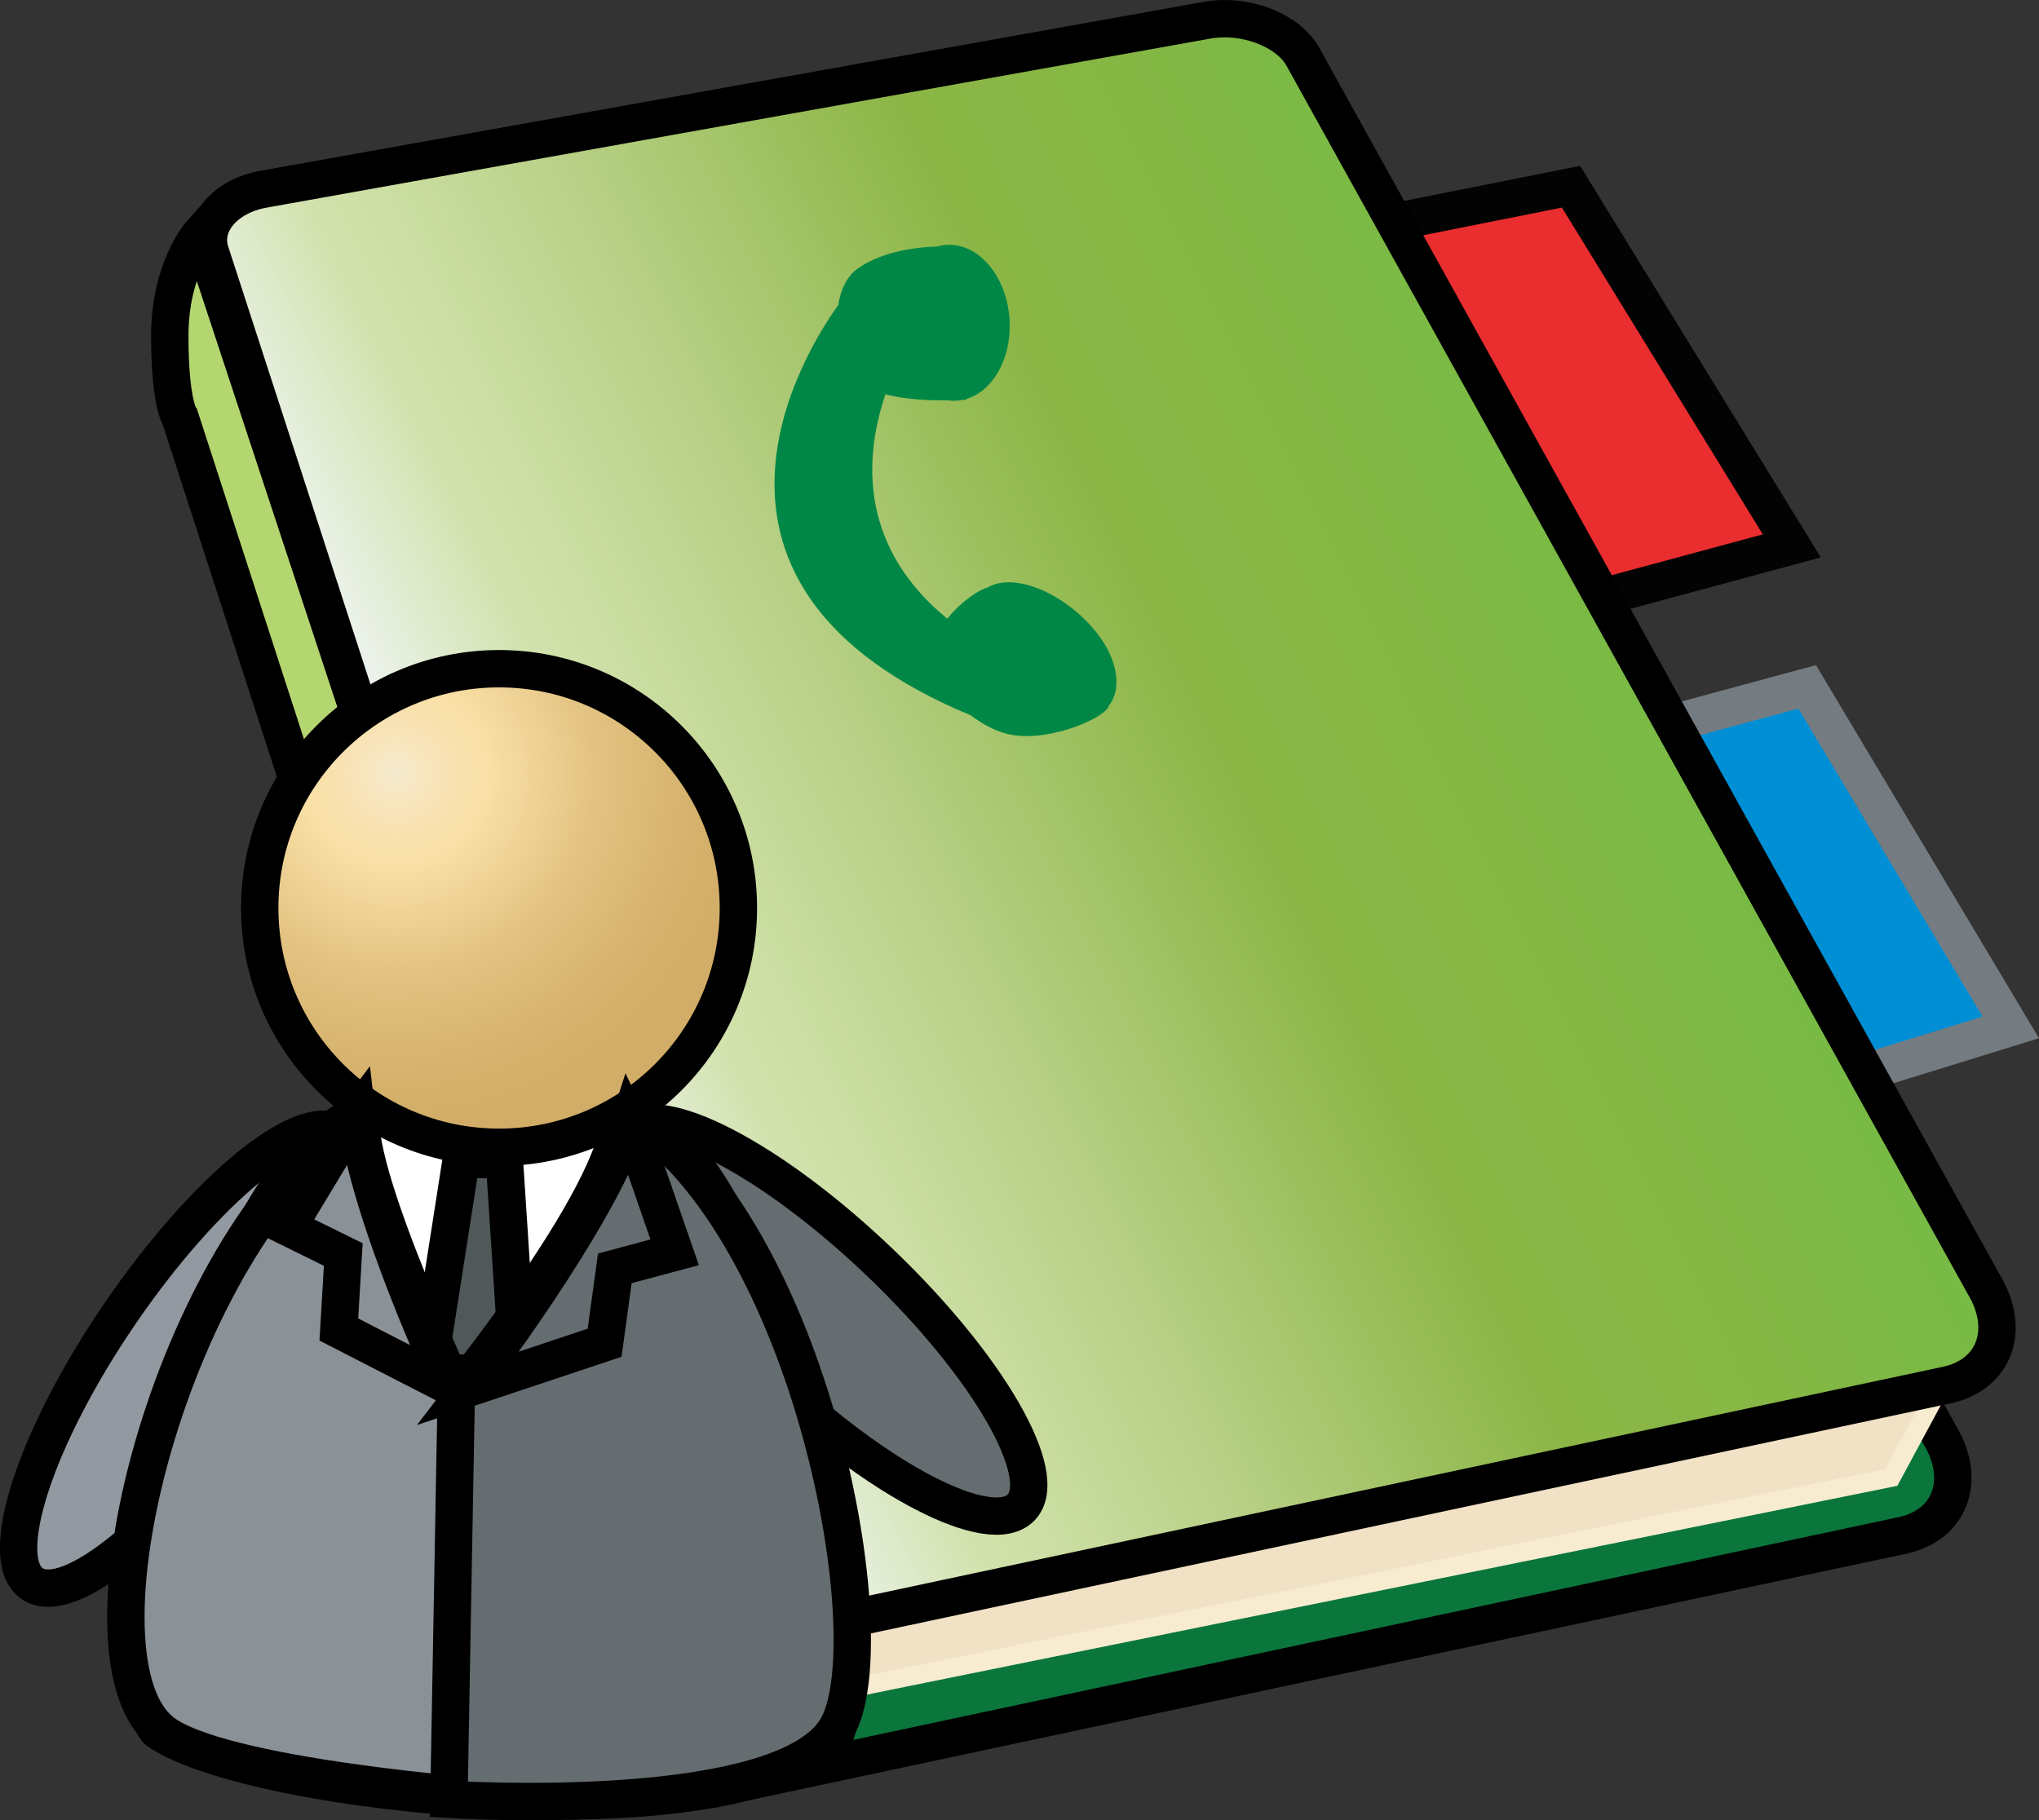 <?xml version="1.0" encoding="iso-8859-1"?>
<!-- Generator: Adobe Illustrator 12.0.1, SVG Export Plug-In . SVG Version: 6.00 Build 51448)  -->
<!DOCTYPE svg PUBLIC "-//W3C//DTD SVG 1.1//EN" "http://www.w3.org/Graphics/SVG/1.1/DTD/svg11.dtd">
<svg  version="1.1" id="&#xCD;_xBC__xB2_&#xE3;_x5F_1" xmlns="http://www.w3.org/2000/svg" xmlns:xlink="http://www.w3.org/1999/xlink" width="109.146" height="97.457"
	 viewBox="0 0 109.146 97.457" style="overflow:visible;enable-background:new 0 0 109.146 97.457;" xml:space="preserve">
<rect x="0" y="0" width="109.146" height="97.457" fill="#333333" stroke="none"/>
<path style="fill:#0B763C;stroke:#000000;stroke-width:2;" d="M103.826,76.816c1.467,2.421,0.579,4.852-2.007,5.396L38.251,95.761
	c-2.735,0.574-5.641-1.131-6.471-3.768L10.16,21.529c-0.47-1.495-0.459-2.986,1.58-3.349l50.531-9.052
	c1.957-0.348,4.219,0.487,5.062,1.88L103.826,76.816z"/>
<polygon style="fill:#F1E2C5;stroke:#F7EBD0;" points="101.235,79.109 32.911,92.956 35.335,86.94 104.137,73.728 "/>
<polygon style="fill:#EA2D2E;stroke:#030304;stroke-width:2;" points="95.914,29.228 80.965,33.266 71.493,12.511 84.095,9.997 "/>
<polygon style="fill:#008FD4;stroke:#747C81;stroke-width:2;" points="107.635,55.009 89.772,60.528 79.651,41.399 96.737,36.775 
	"/>
<linearGradient id="XMLID_3_" gradientUnits="userSpaceOnUse" x1="27.972" y1="57.526" x2="91.819" y2="25.966">
	<stop  offset="0" style="stop-color:#F3F7FC"/>
	<stop  offset="0.146" style="stop-color:#D2E2AD"/>
	<stop  offset="0.212" style="stop-color:#CADDA1"/>
	<stop  offset="0.338" style="stop-color:#B7D086"/>
	<stop  offset="0.511" style="stop-color:#98BD57"/>
	<stop  offset="0.579" style="stop-color:#8BB646"/>
	<stop  offset="0.735" style="stop-color:#86B745"/>
	<stop  offset="0.92" style="stop-color:#76BB45"/>
	<stop  offset="1" style="stop-color:#6BBE45"/>
</linearGradient>
<path style="fill:url(#XMLID_3_);stroke:#000000;stroke-width:2;" d="M106.191,68.768c1.466,2.421,0.579,4.852-2.007,5.396
	L40.616,87.712c-2.734,0.574-5.641-1.131-6.471-3.768L11.255,13.48c-0.47-1.495,0.81-2.986,2.85-3.349l50.531-9.053
	c1.957-0.347,4.219,0.487,5.061,1.88L106.191,68.768z"/>
<path style="fill:#B4D670;stroke:#000000;stroke-width:2;" d="M35.209,86.667c0,0-1.088,0.846-1.814,2.902s-0.605,4.232-0.605,4.232
	L9.633,22.335c0,0-0.544-0.726-0.544-4.354s1.66-5.478,1.66-5.478L35.209,86.667z"/>
<g>
	
		<ellipse transform="matrix(-0.564 0.826 -0.826 -0.564 75.671 105.58)" style="fill:#9299A0;stroke:#000000;stroke-width:2;" cx="9.945" cy="72.779" rx="14.582" ry="4.271"/>
	
		<ellipse transform="matrix(0.723 0.69 -0.69 0.723 61.011 -10.898)" style="fill:#656D70;stroke:#000000;stroke-width:2;" cx="44.106" cy="70.695" rx="14.581" ry="4.27"/>
	<path style="fill:#FFFFFF;stroke:#000000;stroke-width:2;" d="M44.627,92.985c-5,5.795-30.985,3.279-36.167-0.314
		c-2.002-1.388,1.172-26.246,9.296-32.182c6.04-4.415,12.069-3.811,17.185-0.313C42.597,65.41,46.268,91.083,44.627,92.985z"/>
	<polygon style="fill:#505859;stroke:#000000;stroke-width:2;" points="27.739,73.44 22.896,73.558 24.692,62.081 26.997,62.081 	
		"/>
	<path style="fill:#8A9197;stroke:#000000;stroke-width:2;" d="M24.734,75.175c0,0-5.696-11.937-5.415-15.416
		C9.529,65.801,3.488,88.376,8.592,92.671c2.99,2.518,17.861,3.594,17.861,3.594L24.734,75.175z"/>
	<path style="fill:#656D70;stroke:#000000;stroke-width:2;" d="M24.422,74.653c0,0,9.241-11.329,8.774-15.368
		c9.993,5.7,14.269,27.997,11.691,33.074c-2.617,5.154-20.857,3.983-20.857,3.983L24.422,74.653z"/>
	<radialGradient id="XMLID_4_" cx="21.193" cy="41.429" r="18.893" gradientUnits="userSpaceOnUse">
		<stop  offset="0.006" style="stop-color:#F5EACE"/>
		<stop  offset="0.08" style="stop-color:#F8E6BF"/>
		<stop  offset="0.184" style="stop-color:#F9E1AE"/>
		<stop  offset="0.253" style="stop-color:#FAE0A7"/>
		<stop  offset="0.563" style="stop-color:#E3C382"/>
		<stop  offset="0.823" style="stop-color:#D6B36E"/>
		<stop  offset="1" style="stop-color:#D2AD67"/>
	</radialGradient>
	<circle style="fill:url(#XMLID_4_);stroke:#000000;stroke-width:2;" cx="26.714" cy="48.615" r="12.811"/>
	<path style="fill:#656D70;stroke:#000000;stroke-width:2;" d="M33.692,60.099c0.078,0.154,2.422,6.952,2.422,6.952l-3.203,0.858
		l-0.547,3.983L25.1,74.315C25.1,74.315,32.051,65.253,33.692,60.099z"/>
	<path style="fill:#8A9197;stroke:#000000;stroke-width:2;" d="M19.084,59.63c-0.107,0.137-3.682,6.074-3.682,6.074l2.974,1.465
		l-0.238,4.015l5.868,3.015C24.006,74.198,19.69,65.005,19.084,59.63z"/>
</g>
<path style="fill:#008745;" d="M58.442,33.562c-1.693-1.907-4.158-2.867-5.504-2.145c-0.026,0.014-0.048,0.033-0.073,0.047
	c-0.301,0.034-1.356,0.651-2.153,1.661c-2.438-1.964-5.398-5.794-3.318-12.011c1.092,0.286,2.443,0.332,3.345,0.321
	c0.109,0.016,0.219,0.025,0.33,0.025c0.147-0.001,0.29-0.02,0.431-0.047c0.146-0.007,0.234-0.013,0.234-0.013l-0.005-0.04
	c1.386-0.411,2.381-2.083,2.318-4.083c-0.07-2.306-1.52-4.172-3.236-4.169c-0.216,0.001-0.426,0.031-0.628,0.088
	c-0.9,0.025-2.866,0.197-4.253,1.169c-0.602,0.422-0.935,1.15-1.06,1.969c-1.79,2.493-9.665,15.014,7.098,21.968
	c0.64,0.485,1.346,0.853,2,1.005c2.027,0.474,5.056-0.783,5.378-1.479c0.006-0.012,0.004-0.027,0.006-0.038
	C60.097,36.852,59.858,35.158,58.442,33.562z"/>
</svg>
